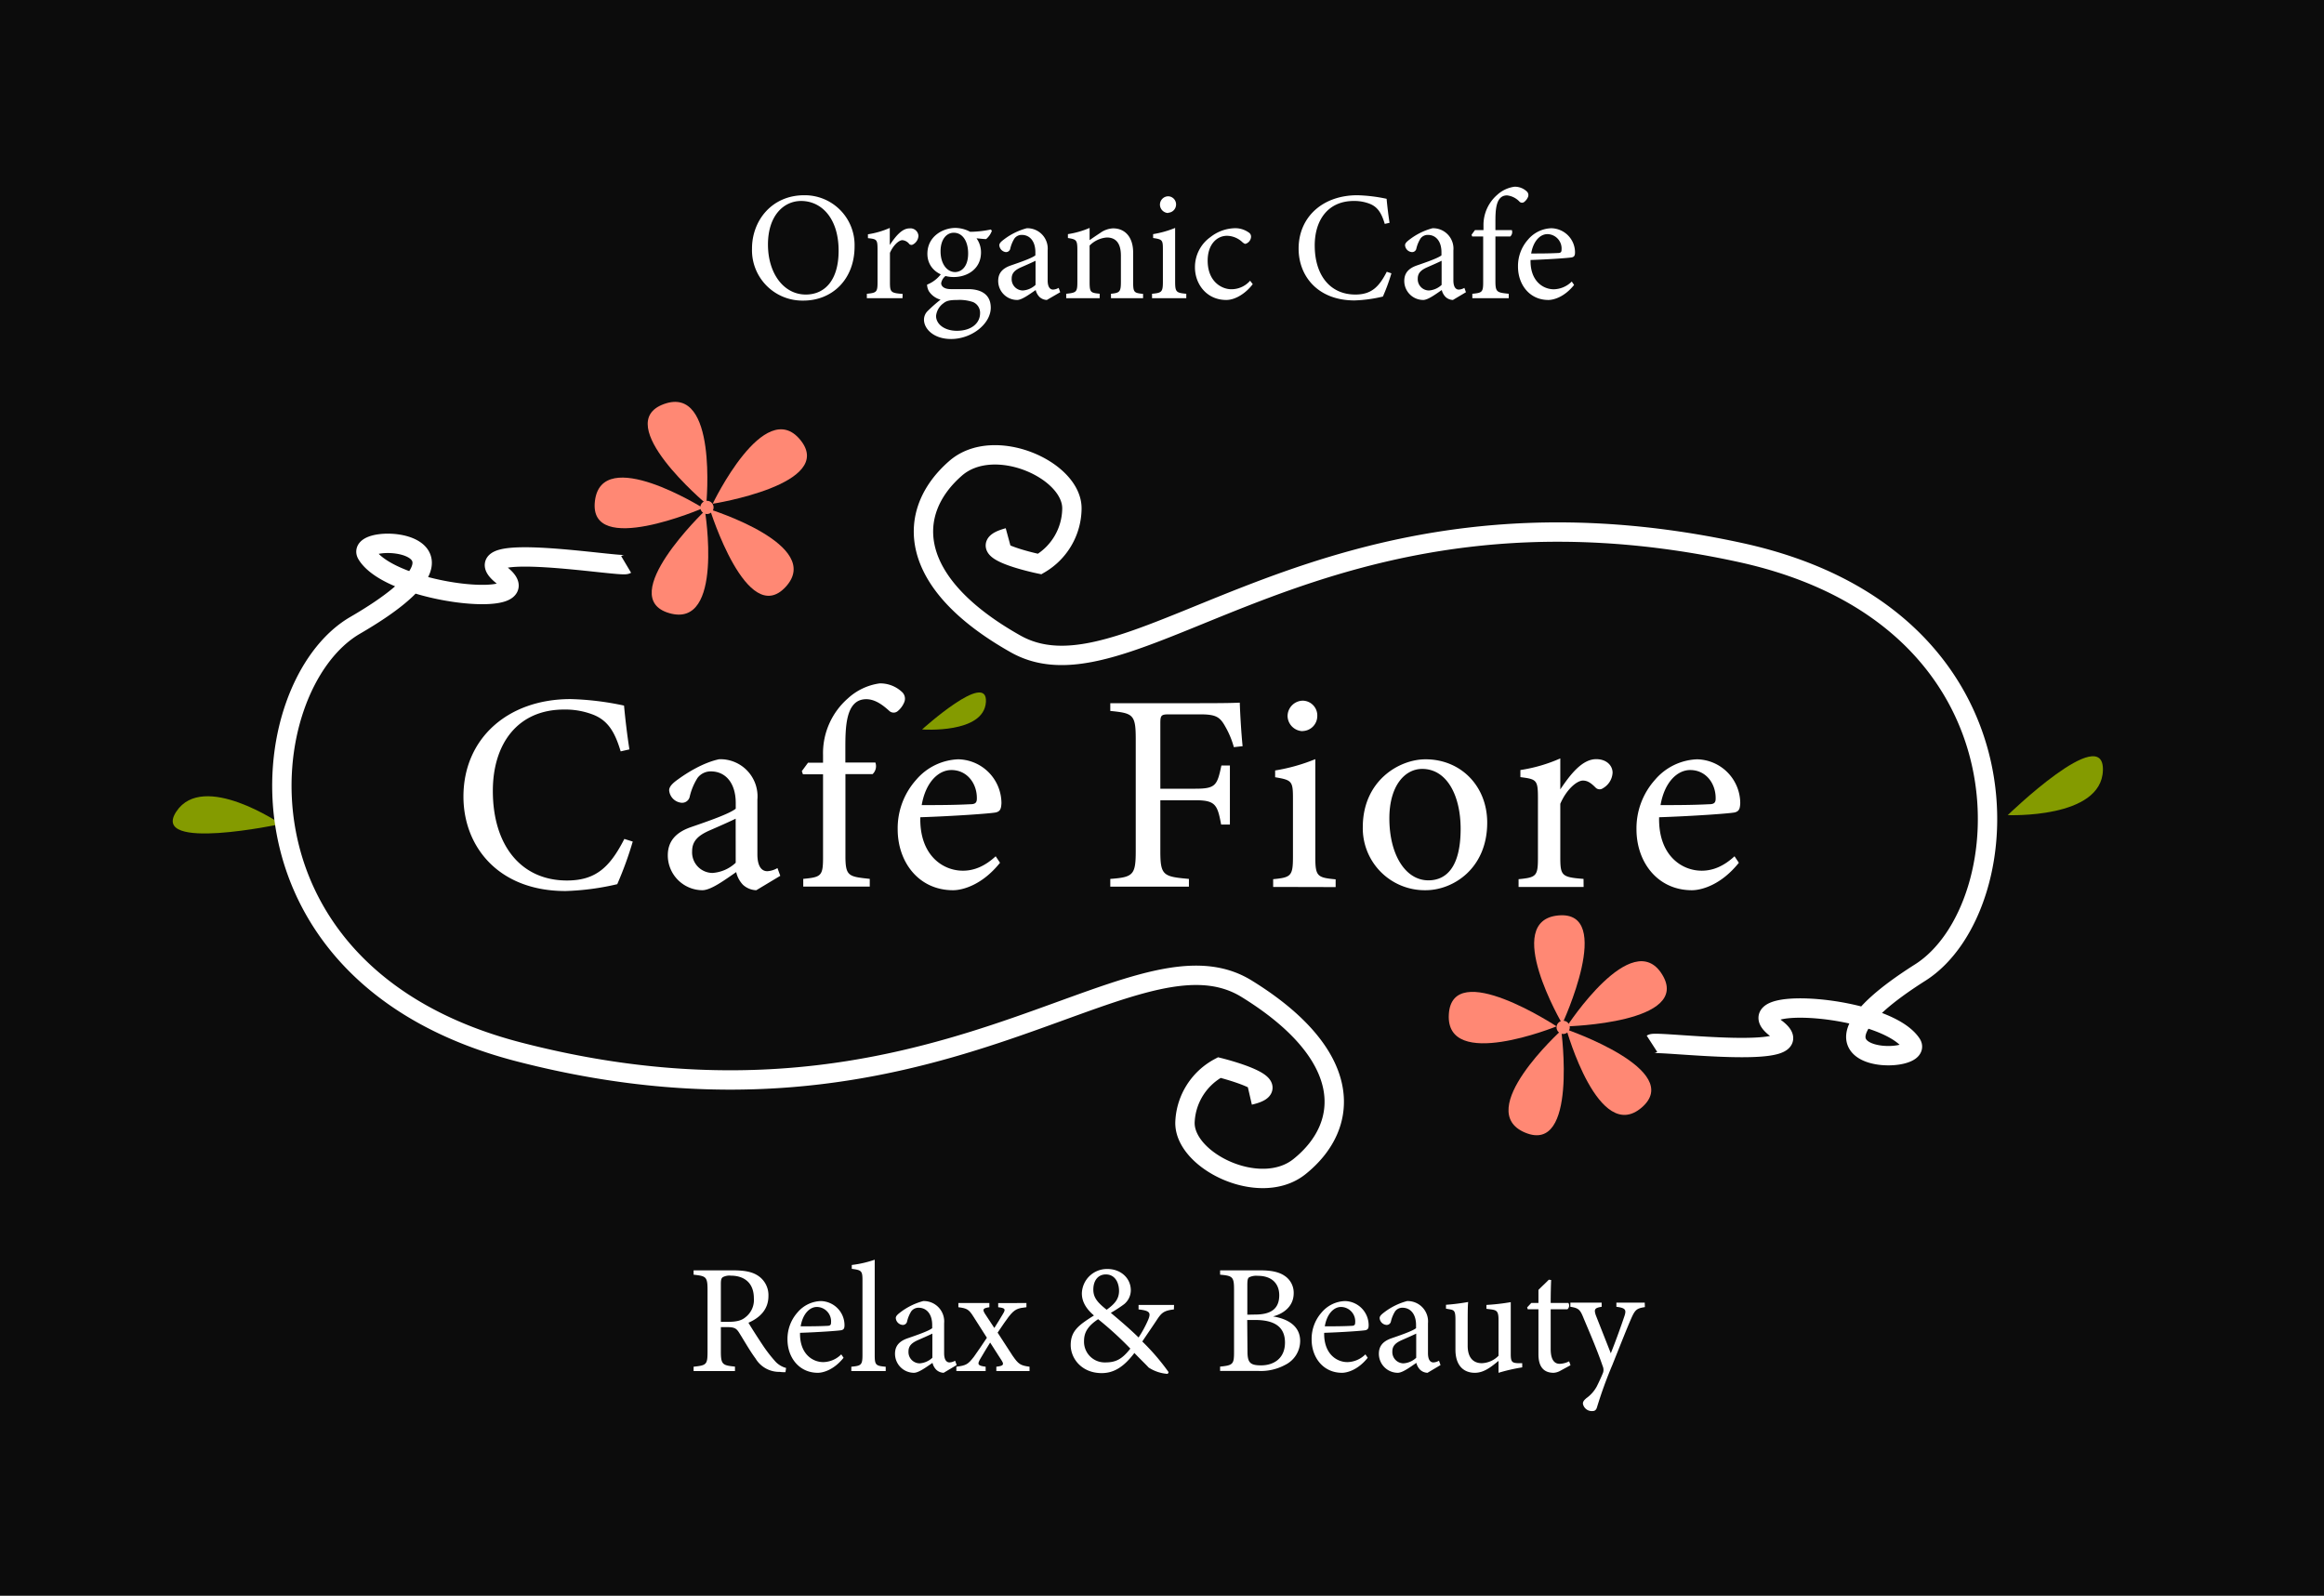 <svg xmlns="http://www.w3.org/2000/svg" viewBox="0 0 600 412"><rect x="0" y="0" width="600" height="412" fill="#333333" stroke="none"/><defs><style>.cls-1{opacity:0.76;}.cls-2{fill:#fff;}.cls-3{fill:#849b00;}.cls-4{fill:#ff8874;}.cls-5{fill:none;stroke:#fff;stroke-miterlimit:10;stroke-width:5px;}</style></defs><g id="レイヤー_2" data-name="レイヤー 2"><g id="レイヤー_1-2" data-name="レイヤー 1"><g class="cls-1"><rect width="600" height="412"/></g><path class="cls-2" d="M163.36,217.29a93.07,93.07,0,0,1-4,11A66.43,66.43,0,0,1,146,230.06c-17.44,0-26.35-11.6-26.35-24.38,0-14.89,11.32-25.18,27.67-25.18a74,74,0,0,1,13.79,1.68c.3,3.28.81,7.66,1.39,11.31l-2.26.51c-1.46-4.89-3.21-7.88-6.94-9.41a19.89,19.89,0,0,0-7.66-1.39c-12.05,0-18.4,8.91-18.4,21,0,14.09,7.3,23.14,19.13,23.14,7.44,0,11.09-3.43,14.82-10.73Z"/><path class="cls-2" d="M195.26,229.85a5.35,5.35,0,0,1-3.43-1.39,6.89,6.89,0,0,1-1.76-3.29c-2.92,2-6.49,4.68-8.76,4.68a9,9,0,0,1-8.9-9c0-3.58,2-5.92,6-7.3,4.46-1.54,9.93-3.43,11.54-4.75v-1.46c0-5.18-2.63-8.17-6.43-8.17a4.24,4.24,0,0,0-3.43,1.68,15.72,15.72,0,0,0-2,4.74,2,2,0,0,1-2.11,1.68,3.52,3.52,0,0,1-3.22-3.21c0-1,.95-1.9,2.41-2.92,2.12-1.54,6.35-4.24,10.51-5.11a9.59,9.59,0,0,1,9.86,10.44v14.09c0,3.35,1.24,4.38,2.55,4.38a5.77,5.77,0,0,0,2.63-.81l.73,2Zm-5.33-18.47c-1.61.8-5.11,2.33-6.79,3.06-2.77,1.24-4.45,2.63-4.45,5.33a5.31,5.31,0,0,0,5.25,5.62,9.7,9.7,0,0,0,6-2.63Z"/><path class="cls-2" d="M212.49,196.92v-2a18.77,18.77,0,0,1,6.42-14.6,15.18,15.18,0,0,1,8.18-3.87,8.18,8.18,0,0,1,5.91,2.34,2.35,2.35,0,0,1,.44,2.56,5.86,5.86,0,0,1-1.76,2.33,1.64,1.64,0,0,1-2.11-.15c-1.46-1.31-3.51-3-5.92-3-5.4,0-5.4,7.37-5.4,12.92v3.43H226a2.79,2.79,0,0,1-.73,3h-7V221c0,5.26.81,5.33,6.28,5.92v2H207.38v-2c4.59-.44,5.11-.73,5.11-5.48V199.92H207.3l-.29-.81,1.61-2.19Z"/><path class="cls-2" d="M258.18,222.76c-4.67,5.84-9.78,7.09-12.12,7.09-8.9,0-14.3-7.3-14.3-15.7a18.75,18.75,0,0,1,4.74-12.77,15,15,0,0,1,10.88-5.33,11.38,11.38,0,0,1,11.17,11.31c-.08,1.46-.29,2.12-1.46,2.41-1.46.29-10.81.95-19.49,1.24-.22,9.78,5.76,13.8,11,13.8,3,0,5.76-1.24,8.46-3.72Zm-12.55-23.94c-3.36,0-6.65,3.14-7.67,9.05,4.09,0,8.18,0,12.48-.22,1.32,0,1.76-.36,1.76-1.46C252.27,202.33,249.71,198.82,245.63,198.82Z"/><path class="cls-2" d="M318.55,192.91a22.65,22.65,0,0,0-2.26-5.4c-1.39-2.49-2.48-3.07-6.57-3.07h-7.81c-2.12,0-2.34.22-2.34,2.34v16.86h9.05c5.26,0,5.63-.88,6.72-6h2.19v15.26h-2.26c-.95-5.11-1.46-6.28-6.65-6.28h-9.05V219.7c0,6.35.73,6.64,7.38,7.23v2h-20.3v-2c5.91-.44,6.57-1,6.57-7.23V190.79c0-6.35-.73-6.64-6.57-7.23v-2h23.14c6.57,0,9-.07,10.29-.14.08,2.62.37,7.73.73,11.24Z"/><path class="cls-2" d="M328.7,229v-2c4.6-.44,5.11-.81,5.11-5.77v-15c0-4.52-.22-4.82-4.6-5.55v-1.75a47.62,47.62,0,0,0,10.37-2.92v25.26c0,5,.51,5.33,5.25,5.77v2Zm7.59-40.22a4,4,0,0,1-3.87-3.87,4,4,0,0,1,3.94-4,3.82,3.82,0,0,1,3.73,4A3.88,3.88,0,0,1,336.29,188.75Z"/><path class="cls-2" d="M368.05,196.05c9.12,0,15.91,6.93,15.91,16.35,0,11.82-8.76,17.45-15.91,17.45a16,16,0,0,1-16.21-16.28C351.84,201.67,361.11,196.05,368.05,196.05Zm-.88,2.48c-4.45,0-8.47,4.31-8.47,12.77,0,9.28,4.09,16,10.08,16,4.52,0,8.32-3.28,8.32-13.29C377.1,205.46,373.59,198.53,367.17,198.53Z"/><path class="cls-2" d="M408.85,229H392.06v-2c4.6-.44,5-.81,5-5.55V206.19c0-4.81-.29-5-4.53-5.54v-1.83a40.36,40.36,0,0,0,10.3-3v8c2.55-3.8,5.62-7.81,9.27-7.81,2.7,0,4.23,1.68,4.23,3.5a4.91,4.91,0,0,1-2.48,4,1.45,1.45,0,0,1-1.9-.15c-1.09-1.09-2-1.82-3.28-1.82-1.54,0-4.24,2.26-5.84,6V221.3c0,4.82.36,5.19,6,5.63Z"/><path class="cls-2" d="M448.93,222.76c-4.67,5.84-9.78,7.09-12.12,7.09-8.9,0-14.31-7.3-14.31-15.7a18.75,18.75,0,0,1,4.75-12.77,15,15,0,0,1,10.88-5.33,11.38,11.38,0,0,1,11.16,11.31c-.07,1.46-.29,2.12-1.46,2.41-1.46.29-10.8.95-19.49,1.24-.22,9.78,5.77,13.8,11,13.8,3,0,5.77-1.24,8.47-3.72Zm-12.56-23.94c-3.35,0-6.64,3.14-7.66,9.05,4.09,0,8.17,0,12.48-.22,1.31,0,1.75-.36,1.75-1.46C443,202.33,440.46,198.82,436.37,198.82Z"/><path class="cls-2" d="M207.63,50.41a12.86,12.86,0,0,1,13,13.2c0,8.6-5.84,14-13.2,14a13,13,0,0,1-13.28-13.36C194.11,57.05,199.19,50.41,207.63,50.41Zm-.8,1.48c-4.48,0-8.56,3.76-8.56,11.24s4.08,12.92,9.76,12.92c4.84,0,8.48-3.6,8.48-11.32C216.51,56.33,212.07,51.89,206.83,51.89Z"/><path class="cls-2" d="M233,77h-9.2V75.85c2.52-.24,2.76-.44,2.76-3V64.49c0-2.64-.16-2.76-2.48-3v-1a22.14,22.14,0,0,0,5.64-1.64v4.4c1.4-2.08,3.08-4.28,5.08-4.28a2.07,2.07,0,0,1,2.32,1.92,2.68,2.68,0,0,1-1.36,2.2.79.79,0,0,1-1-.08,2.52,2.52,0,0,0-1.8-1c-.84,0-2.32,1.24-3.2,3.28v7.52c0,2.64.2,2.84,3.28,3.08Z"/><path class="cls-2" d="M244.31,71.13a2.93,2.93,0,0,0-1.32,2c0,.72.68,1.52,2.48,1.52,1.48,0,3.16,0,4.48,0,2.56,0,5.84.84,5.84,4.8,0,4.16-4.92,8.08-10.24,8.08-4.52,0-7-2.64-7-5a3.15,3.15,0,0,1,1-2.28,37.53,37.53,0,0,1,3.28-2.88,5.21,5.21,0,0,1-3-2.16,3.63,3.63,0,0,1-.48-1.72A8.46,8.46,0,0,0,243,70.69Zm1.92.4c-3.72,0-6.8-2.28-6.8-6,0-4.56,4.08-6.68,7.2-6.68a8.2,8.2,0,0,1,3.84,1,26.88,26.88,0,0,0,5.36-.6l.24.36a5,5,0,0,1-1.48,2.12c-.6,0-1.92-.16-2.48-.2a6.17,6.17,0,0,1,1.16,3.64C253.27,69.49,249.67,71.53,246.23,71.53Zm.92,5.92c-2,0-2.84.24-3.56.84a4.61,4.61,0,0,0-1.92,3.28c0,2.2,2.28,3.84,5.36,3.84,3.8,0,6-2,6-4.52A3,3,0,0,0,251.23,78,10.76,10.76,0,0,0,247.15,77.45Zm-.92-17.36c-1.8,0-3.4,1.64-3.4,4.8s1.6,5.36,3.8,5.36c1.76-.08,3.32-1.56,3.32-4.8S248.47,60.09,246.23,60.09Z"/><path class="cls-2" d="M270.27,77.45a2.93,2.93,0,0,1-1.88-.76,3.76,3.76,0,0,1-1-1.8c-1.6,1.08-3.56,2.56-4.8,2.56a4.91,4.91,0,0,1-4.88-4.92c0-2,1.08-3.24,3.28-4,2.44-.84,5.44-1.88,6.32-2.6v-.8c0-2.84-1.44-4.48-3.52-4.48a2.32,2.32,0,0,0-1.88.92,8.58,8.58,0,0,0-1.08,2.6,1.11,1.11,0,0,1-1.16.92A1.92,1.92,0,0,1,258,63.33c0-.56.52-1,1.32-1.6a16.8,16.8,0,0,1,5.76-2.8,5.26,5.26,0,0,1,5.4,5.72v7.72c0,1.84.68,2.4,1.4,2.4a3.18,3.18,0,0,0,1.44-.44l.4,1.12Zm-2.92-10.12c-.88.44-2.8,1.28-3.72,1.68-1.52.68-2.44,1.44-2.44,2.92A2.91,2.91,0,0,0,264.07,75a5.31,5.31,0,0,0,3.28-1.44Z"/><path class="cls-2" d="M286.83,77V75.85c2.32-.24,2.56-.52,2.56-3.24V66c0-2.8-1-4.68-3.64-4.68a7,7,0,0,0-4.44,2.08v9.36c0,2.76.24,2.84,2.6,3.08V77h-8.64V75.85c2.64-.28,2.88-.44,2.88-3.08V64.53c0-2.6-.28-2.72-2.44-3.08v-1a22.7,22.7,0,0,0,5.6-1.6V62c.8-.56,1.68-1.16,2.72-1.84a6.13,6.13,0,0,1,3.32-1.2c3.2,0,5.2,2.36,5.2,6.24v7.6c0,2.72.24,2.84,2.56,3.08V77Z"/><path class="cls-2" d="M297.43,77V75.85c2.52-.24,2.8-.44,2.8-3.16V64.45c0-2.48-.12-2.64-2.52-3v-1a26.19,26.19,0,0,0,5.68-1.6V72.69c0,2.72.28,2.92,2.88,3.16V77Zm4.16-22a2.19,2.19,0,0,1-2.12-2.12,2.16,2.16,0,0,1,2.16-2.2,2.09,2.09,0,0,1,2,2.2A2.13,2.13,0,0,1,301.59,54.93Z"/><path class="cls-2" d="M323.43,73.37c-1.76,2.32-4.44,4.08-6.84,4.08-5.08,0-8.08-4.12-8.08-8.4a9.5,9.5,0,0,1,4-7.84,10.59,10.59,0,0,1,6.08-2.28A5.94,5.94,0,0,1,322.35,60a1.26,1.26,0,0,1,.64,1.16,2,2,0,0,1-1.44,1.8c-.2,0-.36-.08-.76-.4a5.94,5.94,0,0,0-4-1.68c-2.64,0-5,2.24-5,6.4,0,5.56,3.76,7.4,6.08,7.4a6.41,6.41,0,0,0,4.88-2.2Z"/><path class="cls-2" d="M359.23,70.57a50.74,50.74,0,0,1-2.2,6,36.45,36.45,0,0,1-7.32,1c-9.56,0-14.44-6.36-14.44-13.36,0-8.16,6.2-13.8,15.16-13.8a40.83,40.83,0,0,1,7.56.92c.16,1.8.44,4.2.76,6.2l-1.24.28c-.8-2.68-1.76-4.32-3.8-5.16a10.94,10.94,0,0,0-4.2-.76c-6.6,0-10.08,4.88-10.08,11.48,0,7.72,4,12.68,10.48,12.68,4.08,0,6.08-1.88,8.12-5.88Z"/><path class="cls-2" d="M375.11,77.45a2.93,2.93,0,0,1-1.88-.76,3.76,3.76,0,0,1-1-1.8c-1.6,1.08-3.56,2.56-4.8,2.56a4.91,4.91,0,0,1-4.88-4.92c0-2,1.08-3.24,3.28-4,2.44-.84,5.44-1.88,6.32-2.6v-.8c0-2.84-1.44-4.48-3.52-4.48a2.32,2.32,0,0,0-1.88.92,8.58,8.58,0,0,0-1.08,2.6,1.11,1.11,0,0,1-1.16.92,1.92,1.92,0,0,1-1.76-1.76c0-.56.52-1,1.32-1.6a16.8,16.8,0,0,1,5.76-2.8,5.26,5.26,0,0,1,5.4,5.72v7.72c0,1.84.68,2.4,1.4,2.4a3.18,3.18,0,0,0,1.44-.44l.4,1.12Zm-2.92-10.12c-.88.44-2.8,1.28-3.72,1.68-1.52.68-2.44,1.44-2.44,2.92A2.91,2.91,0,0,0,368.91,75a5.31,5.31,0,0,0,3.28-1.44Z"/><path class="cls-2" d="M383,59.41V58.33a10.29,10.29,0,0,1,3.52-8A8.29,8.29,0,0,1,391,48.21a4.48,4.48,0,0,1,3.24,1.28,1.28,1.28,0,0,1,.24,1.4,3.18,3.18,0,0,1-1,1.28.91.91,0,0,1-1.16-.08,5.17,5.17,0,0,0-3.24-1.64c-3,0-3,4-3,7.08v1.88h4.24a1.52,1.52,0,0,1-.4,1.64h-3.84V72.61c0,2.88.44,2.92,3.44,3.24V77h-9.4V75.85c2.52-.24,2.8-.4,2.8-3V61.05h-2.84l-.16-.44.88-1.2Z"/><path class="cls-2" d="M406.39,73.57c-2.56,3.2-5.36,3.88-6.64,3.88-4.88,0-7.84-4-7.84-8.6a10.27,10.27,0,0,1,2.6-7,8.21,8.21,0,0,1,6-2.92,6.24,6.24,0,0,1,6.12,6.2c0,.8-.16,1.16-.8,1.32-.8.16-5.92.52-10.68.68-.12,5.36,3.16,7.56,6,7.56a6.76,6.76,0,0,0,4.64-2Zm-6.88-13.12c-1.84,0-3.64,1.72-4.2,5,2.24,0,4.48,0,6.84-.12.72,0,1-.2,1-.8A3.72,3.72,0,0,0,399.51,60.45Z"/><path class="cls-2" d="M202.79,354.29c-.52,0-1,0-1.48-.08a7.1,7.1,0,0,1-6.24-3.44c-1.48-2-2.92-4.56-4.2-6.6-.8-1.28-1.32-1.52-3.36-1.52h-1.4v6.28c0,3.4.44,3.6,3.64,3.92V354H179.07v-1.12c3.32-.36,3.6-.52,3.6-3.92V333c0-3.4-.44-3.52-3.6-3.88V328h10.2c2.92,0,4.88.36,6.4,1.36a6,6,0,0,1,2.72,5.28c0,3.44-2.2,5.6-5.16,6.88.72,1.24,2.44,3.92,3.64,5.72a36.73,36.73,0,0,0,3.16,4.12,5.76,5.76,0,0,0,2.92,1.84Zm-14.76-13c2.08,0,3.4-.32,4.4-1.16a5.62,5.62,0,0,0,2.2-4.92c0-4.28-2.84-5.84-5.92-5.84a3.66,3.66,0,0,0-2.12.4c-.36.28-.48.68-.48,1.72v9.8Z"/><path class="cls-2" d="M217.79,350.57c-2.56,3.2-5.36,3.88-6.64,3.88-4.88,0-7.84-4-7.84-8.6a10.27,10.27,0,0,1,2.6-7,8.21,8.21,0,0,1,6-2.92,6.24,6.24,0,0,1,6.12,6.2c0,.8-.16,1.16-.8,1.32-.8.16-5.92.52-10.68.68-.12,5.36,3.16,7.56,6,7.56a6.76,6.76,0,0,0,4.64-2Zm-6.88-13.12c-1.84,0-3.64,1.72-4.2,5,2.24,0,4.48,0,6.84-.12.72,0,1-.2,1-.8A3.72,3.72,0,0,0,210.91,337.45Z"/><path class="cls-2" d="M219.79,354v-1.12c2.56-.24,2.88-.44,2.88-3.08V330.61c0-2.44-.2-2.68-2.76-3v-1a28.34,28.34,0,0,0,5.92-1.36v24.56c0,2.64.24,2.84,2.84,3.08V354Z"/><path class="cls-2" d="M243.63,354.45a2.93,2.93,0,0,1-1.88-.76,3.76,3.76,0,0,1-1-1.8c-1.6,1.08-3.56,2.56-4.8,2.56a4.91,4.91,0,0,1-4.88-4.92c0-2,1.08-3.24,3.28-4,2.44-.84,5.44-1.88,6.32-2.6v-.8c0-2.84-1.44-4.48-3.52-4.48a2.32,2.32,0,0,0-1.88.92,8.58,8.58,0,0,0-1.08,2.6,1.11,1.11,0,0,1-1.16.92,1.92,1.92,0,0,1-1.76-1.76c0-.56.52-1,1.32-1.6a16.8,16.8,0,0,1,5.76-2.8,5.26,5.26,0,0,1,5.4,5.72v7.72c0,1.84.68,2.4,1.4,2.4a3.18,3.18,0,0,0,1.44-.44l.4,1.12Zm-2.92-10.12c-.88.44-2.8,1.28-3.72,1.68-1.52.68-2.44,1.44-2.44,2.92a2.91,2.91,0,0,0,2.88,3.08,5.31,5.31,0,0,0,3.28-1.44Z"/><path class="cls-2" d="M257.23,354v-1.12c1.72-.2,2.08-.48,1.4-1.56l-3-4.68c-.88,1.44-1.76,2.84-2.56,4.24s-.68,1.72,1.4,2V354h-7.56v-1.12c2.52-.32,3-.6,4.52-2.56,1.12-1.56,2.16-3.12,3.36-4.92l-3.44-5.4c-1.2-1.92-1.68-2.2-3.92-2.48v-1.08h8v1.08c-1.68.24-1.84.56-1.12,1.72l2.4,3.64c.76-1.16,1.56-2.52,2.28-3.72s.44-1.44-1.28-1.64v-1.08H265v1.08c-2.16.24-3,.4-4.6,2.48-.56.76-1.52,2.08-2.84,4.08l3.84,5.92c1.52,2.2,2,2.56,4.4,2.88V354Z"/><path class="cls-2" d="M303.07,338.09c-2.8.32-3.28,1-4.6,3-1,1.52-2.12,3.12-3.56,5.28a57.46,57.46,0,0,1,6.8,7.92l-.24.44a10.24,10.24,0,0,1-4.92-1.64c-.48-.56-2.4-2.4-3.68-3.76-2.92,3.88-5.56,5.2-8.44,5.2-5.16,0-8-3.76-8-7.24,0-3.72,2.16-5.2,6-7.64-1.92-1.64-3.12-3.48-3.12-5.68a6.48,6.48,0,0,1,6.64-6.32c3.32,0,6,2.28,6,5.52a4.69,4.69,0,0,1-1.72,3.56,34.85,34.85,0,0,1-3.44,2.24c1.32,1.12,4.6,3.84,7.16,6.36a28.76,28.76,0,0,0,2.48-4.56c.76-1.84.44-2.36-2.48-2.68v-1.16h9.16Zm-17.68,13.68c2.76,0,4.32-.88,6.44-3.56a88.56,88.56,0,0,0-8.32-7.6c-2.84,1.88-3.64,3.6-3.64,5.64A5.34,5.34,0,0,0,285.39,351.77Zm.12-22.72c-2,0-3.24,1.56-3.24,3.92,0,2,1,3.28,3.44,5.2,2.24-1.6,3.2-2.88,3.2-4.92C288.87,330.93,287.71,329.05,285.51,329.05Z"/><path class="cls-2" d="M328.67,339.89c3.84.64,7,2.48,7,6.36a6.91,6.91,0,0,1-3.88,6.16,13.22,13.22,0,0,1-6.92,1.56H315v-1.12c3.4-.32,3.6-.68,3.6-3.84V333c0-3.32-.36-3.6-3.6-3.88V328h10.48c3,0,4.88.52,6.16,1.4a5.22,5.22,0,0,1,2.36,4.48C334,337.61,330.91,339.33,328.67,339.89Zm-4.6-.48c4.4,0,6.2-1.76,6.2-5,0-2.8-1.72-5-5.56-5a4.17,4.17,0,0,0-2.24.4c-.32.24-.44.68-.44,2v7.64Zm-2,9.52c0,2.88.68,3.6,3.52,3.6,3.12,0,6.16-1.68,6.16-5.88s-2.88-5.84-7.76-5.84H322Z"/><path class="cls-2" d="M353.11,350.57c-2.56,3.2-5.36,3.88-6.64,3.88-4.88,0-7.84-4-7.84-8.6a10.27,10.27,0,0,1,2.6-7,8.21,8.21,0,0,1,6-2.92,6.24,6.24,0,0,1,6.12,6.2c0,.8-.16,1.16-.8,1.32-.8.16-5.92.52-10.68.68-.12,5.36,3.16,7.56,6,7.56a6.76,6.76,0,0,0,4.64-2Zm-6.88-13.12c-1.84,0-3.64,1.72-4.2,5,2.24,0,4.48,0,6.84-.12.72,0,1-.2,1-.8A3.72,3.72,0,0,0,346.23,337.45Z"/><path class="cls-2" d="M368.55,354.45a2.93,2.93,0,0,1-1.88-.76,3.76,3.76,0,0,1-1-1.8c-1.6,1.08-3.56,2.56-4.8,2.56a4.91,4.91,0,0,1-4.88-4.92c0-2,1.08-3.24,3.28-4,2.44-.84,5.44-1.88,6.32-2.6v-.8c0-2.84-1.44-4.48-3.52-4.48a2.32,2.32,0,0,0-1.88.92,8.58,8.58,0,0,0-1.08,2.6,1.11,1.11,0,0,1-1.16.92,1.92,1.92,0,0,1-1.76-1.76c0-.56.52-1,1.32-1.6a16.8,16.8,0,0,1,5.76-2.8,5.26,5.26,0,0,1,5.4,5.72v7.72c0,1.84.68,2.4,1.4,2.4a3.18,3.18,0,0,0,1.44-.44l.4,1.12Zm-2.92-10.12c-.88.44-2.8,1.28-3.72,1.68-1.52.68-2.44,1.44-2.44,2.92a2.91,2.91,0,0,0,2.88,3.08,5.31,5.31,0,0,0,3.28-1.44Z"/><path class="cls-2" d="M393,353.05a46.1,46.1,0,0,0-6.12,1.4v-3.08c-2.16,1.8-3.92,3.08-6.12,3.08-2.68,0-5-1.64-5-6v-7.76c0-2.16-.32-2.4-1.32-2.6l-1.12-.2v-1a54.32,54.32,0,0,0,5.72-.72c-.12,1.28-.12,3.2-.12,5.84v5.44c0,3.52,1.84,4.52,3.64,4.52a6.32,6.32,0,0,0,4.32-1.92v-9.32c0-2.16-.48-2.44-1.84-2.64l-1.28-.16v-1a56.65,56.65,0,0,0,6.28-.72v13.4c0,2,.32,2.28,1.84,2.36l1.12,0Z"/><path class="cls-2" d="M402.83,353.93a4,4,0,0,1-1.72.52c-2.56,0-3.92-1.56-3.92-4.76V338.05h-2.76l-.16-.48,1.08-1.16h1.84v-3.36c.76-.8,1.92-1.84,2.68-2.64l.6.08c-.08,1.68-.12,4-.12,5.92h4.56a1.25,1.25,0,0,1-.24,1.64h-4.32v10.24c0,3.24,1.28,3.84,2.32,3.84a5.72,5.72,0,0,0,2.44-.64l.36,1Z"/><path class="cls-2" d="M424.67,337.49c-2.08.32-2.52.64-3.52,2.92s-2.08,5-4.84,11.92a109.51,109.51,0,0,0-4,11c-.24.84-.68,1-1.2,1a2.32,2.32,0,0,1-2.44-1.92c0-.52.28-.88.88-1.4a9,9,0,0,0,2.68-3c.84-1.68,1.44-3.08,1.64-3.6a2.34,2.34,0,0,0-.08-1.64c-1.56-4.56-3.72-9.48-4.92-12.36-.88-2.2-1.24-2.68-3.44-3v-1.08h8.08v1.08c-1.84.28-2,.68-1.52,2.16l3.88,9.84c1.12-2.76,2.72-7.2,3.56-9.72.48-1.52.2-2-2.12-2.28v-1.08h7.32Z"/><path class="cls-3" d="M238.06,188.34s17-15.39,16.48-7.09S238.06,188.34,238.06,188.34Z"/><path class="cls-3" d="M518.35,210.46s24.93-24.15,24.57-11.57S518.35,210.46,518.35,210.46Z"/><path class="cls-3" d="M72.53,212.76s-33.94,7.24-27-3.23S72.53,212.76,72.53,212.76Z"/><path class="cls-4" d="M401.87,265s-28.64,11.65-27.82-3.07S401.87,265,401.87,265Z"/><path class="cls-4" d="M403.34,264.36s-15.65-26.68-1-28S403.34,264.36,403.34,264.36Z"/><path class="cls-4" d="M404.54,265s16.85-25.94,24.59-13.39S404.54,265,404.54,265Z"/><path class="cls-4" d="M404.42,265.8s8.3,29.79,19.45,20.14S404.42,265.8,404.42,265.8Z"/><path class="cls-4" d="M403.08,266.05s-22.92,20.76-9.3,26.4S403.08,266.05,403.08,266.05Z"/><circle class="cls-4" cx="403.57" cy="265.26" r="1.71"/><path class="cls-4" d="M184,130.07s13.34-27.91,22.64-16.47S184,130.07,184,130.07Z"/><path class="cls-4" d="M183.29,131.53s29.53,9.19,19.55,20S183.29,131.53,183.29,131.53Z"/><path class="cls-4" d="M182,131.87s5,30.52-9.18,26.45S182,131.87,182,131.87Z"/><path class="cls-4" d="M181.52,131.18s-26.19-16.44-27.93-1.8S181.52,131.18,181.52,131.18Z"/><path class="cls-4" d="M182.35,130.1s3-30.78-10.9-25.79S182.35,130.1,182.35,130.1Z"/><circle class="cls-4" cx="182.52" cy="131.01" r="1.71"/><path class="cls-5" d="M426.5,269.5c1.33-.86,43.43,4.71,32-4-11.25-8.57,28.25-6.17,35,4,3.71,5.6-35.71,5.68,2.28-18.41C522,234.43,527,159.59,449.34,142.66,340.87,119,292.78,183.52,262.17,166.24c-28.38-16-28.35-34.13-15.43-45.35,9.93-8.62,30.15.43,30,10.47a16.77,16.77,0,0,1-8.32,14.27s-18.9-3.9-8.11-6.83"/><path class="cls-5" d="M161.65,145.73c-1.36.81-43.22-6.39-32.13,2.76,10.91,9-28.47,5.07-34.82-5.35-3.49-5.74,35.91-4.29-3,18.31C64.82,177.07,57,251.66,133.91,271.59c107.48,27.84,158-34.76,187.94-16.3,27.74,17.11,27,35.2,13.66,45.91-10.25,8.23-30.1-1.6-29.57-11.63a16.73,16.73,0,0,1,8.86-13.93s18.73,4.63,7.84,7.14"/></g></g></svg>